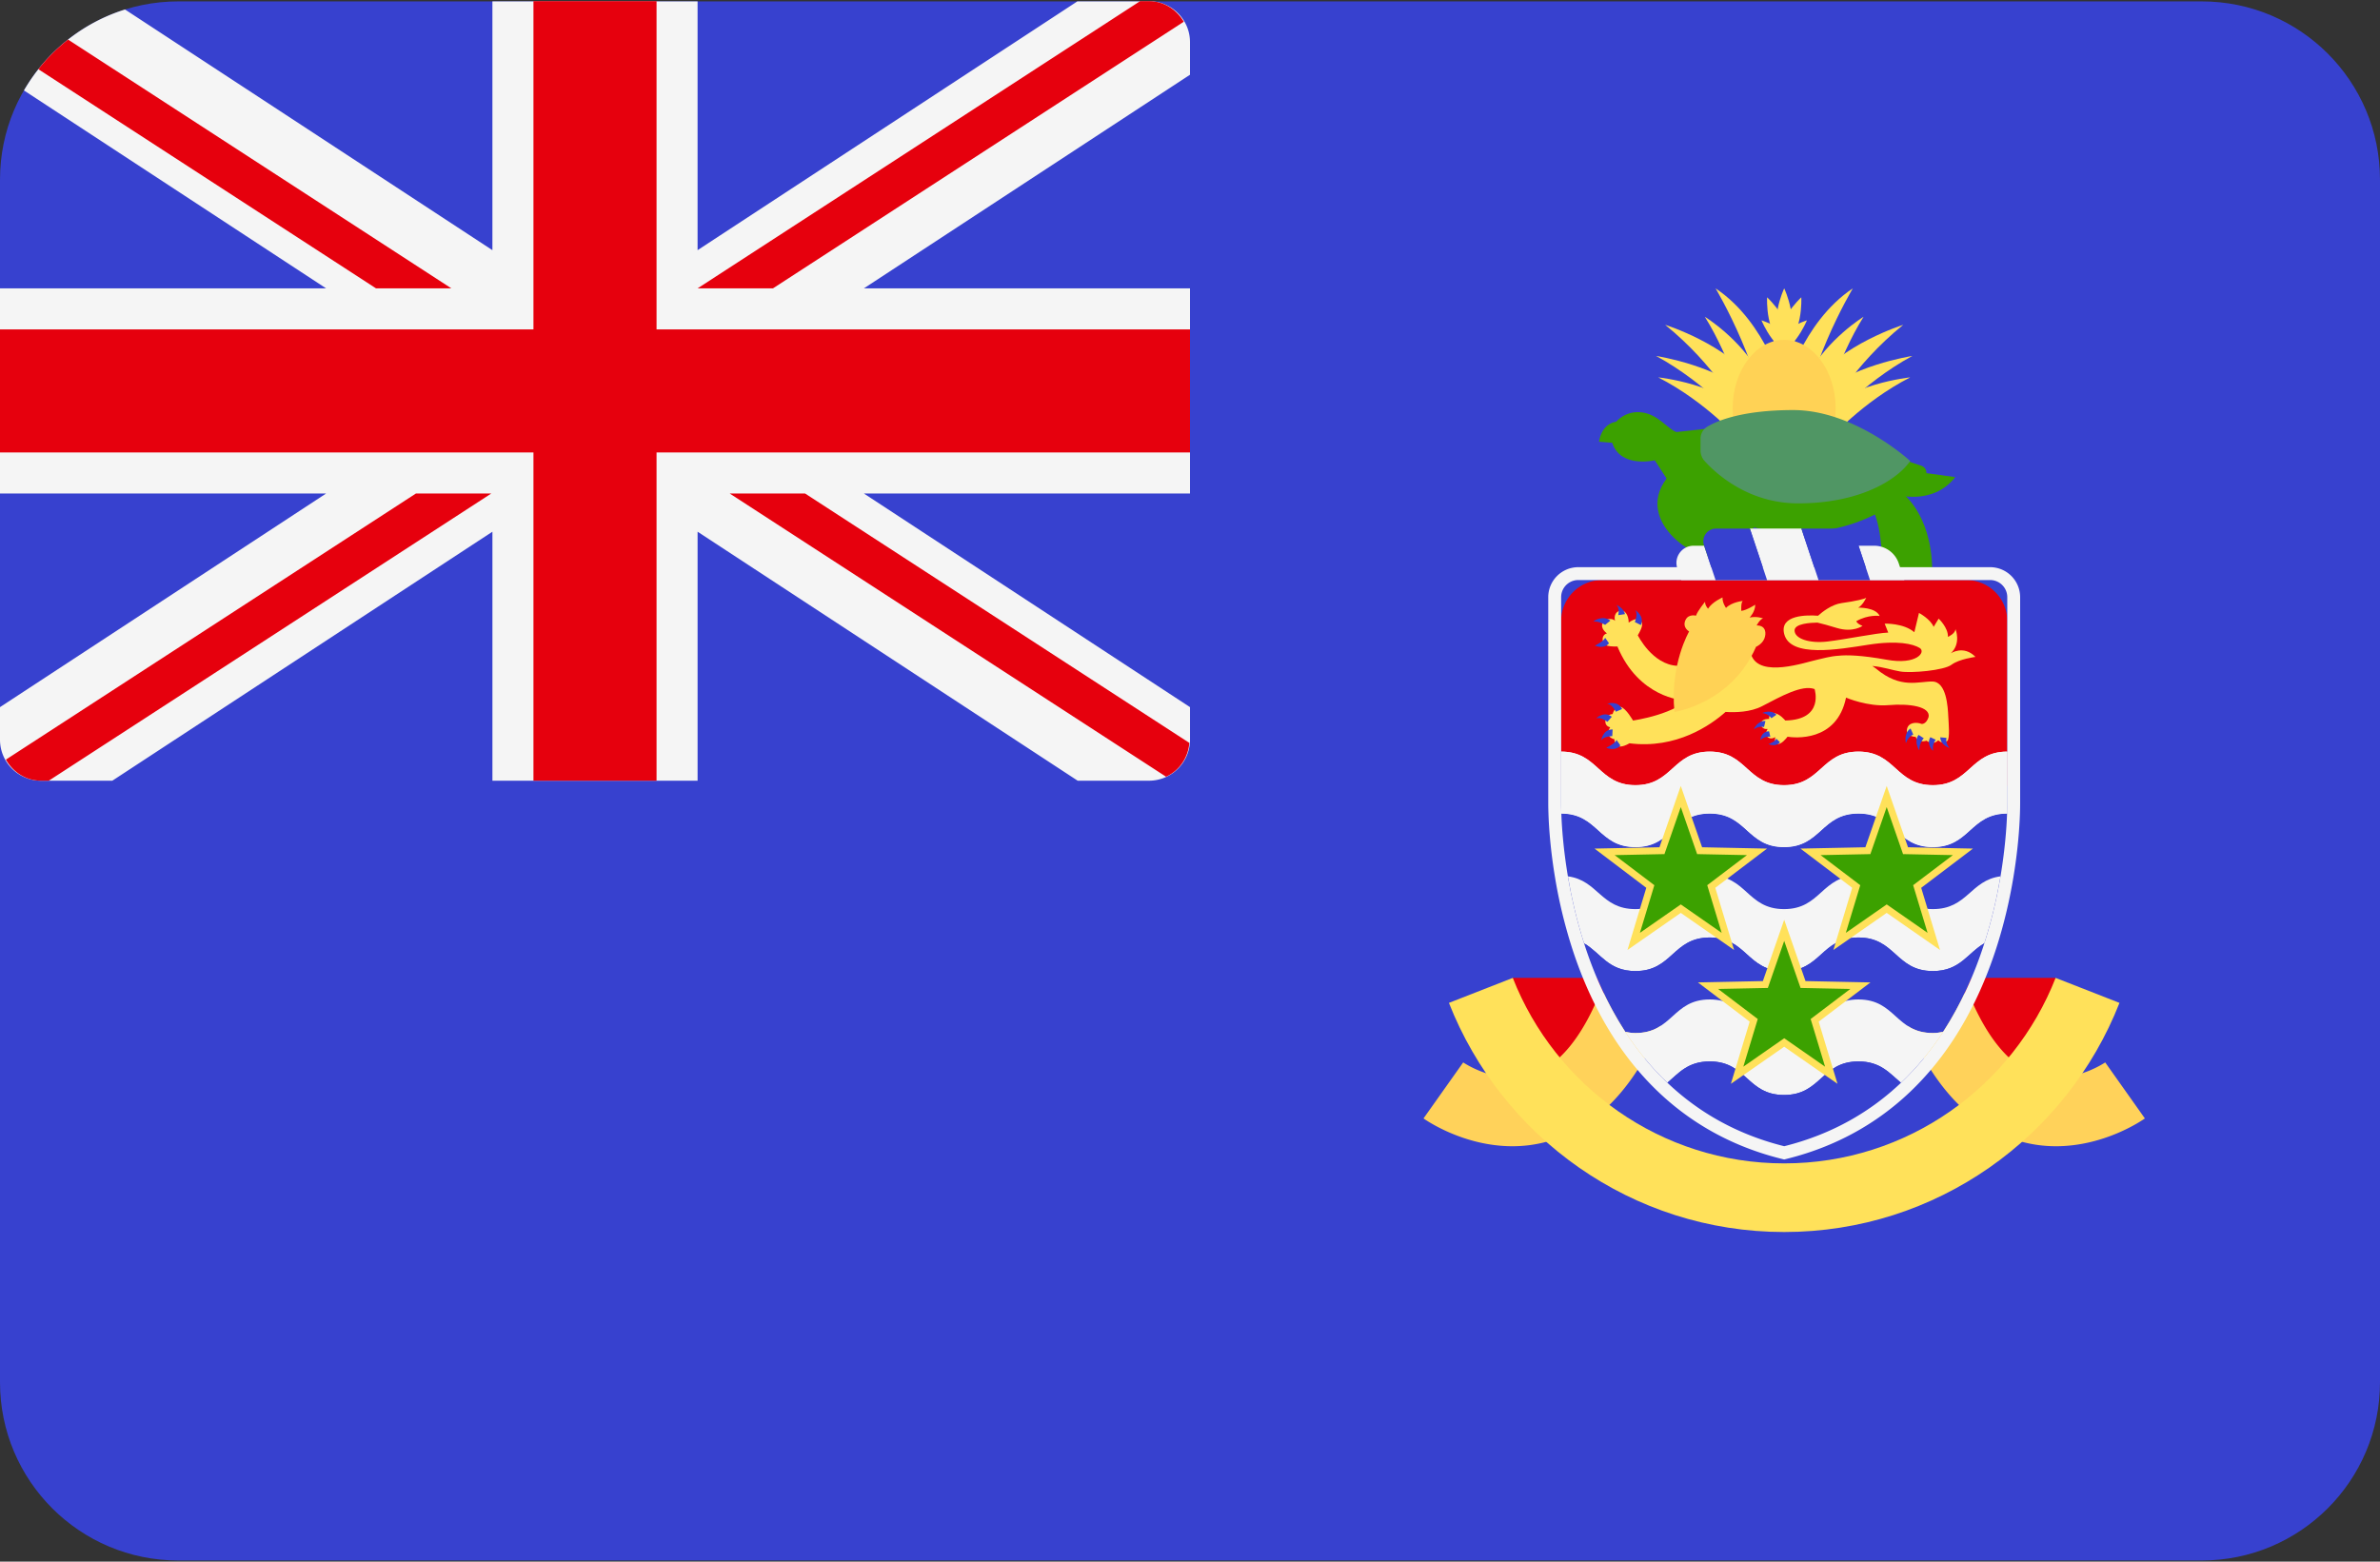 <svg width="512" height="336" xmlns="http://www.w3.org/2000/svg"><rect width="100%" height="100%" fill="#333333" stroke="none"/><g fill="none" fill-rule="evenodd"><path d="M473.655 335.75H38.345C17.167 335.75 0 318.582 0 297.405V38.646C0 17.469 17.167.301 38.345.301h435.31C494.832.301 512 17.468 512 38.646v258.759c0 21.177-17.167 38.345-38.345 38.345z" fill="#3741CF"/><path d="M8.828 167.975h15.334l81.77-53.574v53.574h44.138v-53.574l81.77 53.574h15.334a8.829 8.829 0 0 0 8.828-8.828v-7.002l-70.155-45.963H256V62.044h-70.155L256 16.081V9.079c0-4.559-3.456-8.309-7.891-8.777h-16.348l-81.693 53.523V.301H105.93v53.523L26.894 2.041C17.652 4.929 9.921 11.227 5.153 19.456l65.002 42.588H0v44.138h70.155L0 152.145v7.002a8.829 8.829 0 0 0 8.828 8.828z" fill="#F5F5F5"/><g fill="#E6000D"><path d="M256 70.871H141.241V.25h-26.482v70.621H0v26.483h114.759v70.621h26.482V97.354H256z"/><path d="M8.254 14.894L80.89 62.043h16.214L14.643 8.516a38.551 38.551 0 0 0-6.389 6.378zM166.283 62.044l88.374-57.366c-1.536-2.599-4.246-4.427-7.485-4.427h-1.909l-95.194 61.793h16.214zM89.474 106.182L1.269 163.437c1.519 2.663 4.273 4.537 7.559 4.537h1.665l95.196-61.793H89.474v.001zM255.86 159.841l-82.666-53.658H156.98l93.874 60.935c2.812-1.306 4.741-4.042 5.006-7.277z"/></g><g fill="#FFE15A"><path d="M383.828 84.193s-3.691-14.766-14.766-22.15c0 0 11.074 18.457 11.074 33.224l3.692-11.074z"/><path d="M366.754 68.158s7.73 4.729 11.882 12.459l-3.346 7.73c.002-.002-2.767-10.96-8.536-20.189z"/><path d="M358.218 69.888s13.382 4.153 19.726 12.806l-3.807 5.768c0-.001-5.075-9.806-15.919-18.574z"/><path d="M356.257 76.579s14.074 2.191 20.419 8.883l-1.615 6.345s-7.73-9.229-18.804-15.228z"/><path d="M356.718 81.194s13.612 1.385 19.842 8.536c6.229 7.153-2.307 4.96-2.307 4.96s-7.152-8.19-17.535-13.496zM383.828 84.193s3.691-14.766 14.766-22.15c0 0-11.074 18.457-11.074 33.224l-3.692-11.074z"/><path d="M400.901 68.158s-7.73 4.729-11.882 12.459l3.346 7.73c0-.002 2.769-10.96 8.536-20.189z"/><path d="M409.438 69.888s-13.382 4.153-19.726 12.806l3.807 5.768c-.001-.001 5.075-9.806 15.919-18.574z"/><path d="M411.4 76.579s-14.074 2.191-20.419 8.883l1.615 6.345s7.728-9.229 18.804-15.228z"/><path d="M410.937 81.194s-13.612 1.385-19.842 8.536c-6.229 7.153 2.307 4.96 2.307 4.96s7.153-8.19 17.535-13.496zM383.828 62.044s-3.691 7.767 0 11.651c3.692-3.884 0-11.651 0-11.651z"/><path d="M380.15 63.972s-.495 8.586 4.386 10.794c1.959-4.987-4.386-10.794-4.386-10.794z"/><path d="M387.506 63.972s.495 8.586-4.386 10.794c-1.959-4.987 4.386-10.794 4.386-10.794z"/><path d="M388.715 68.925s-3.221 7.975-8.578 7.884c.361-5.346 8.578-7.884 8.578-7.884z"/><path d="M378.941 68.925s3.221 7.975 8.578 7.884c-.361-5.346-8.578-7.884-8.578-7.884z"/></g><ellipse fill="#FFD255" cx="383.82" cy="87.89" rx="11.08" ry="14.766"/><g fill="#3CA100"><path d="M358.526 102.958l-2.538-3.923s-7.383 1.769-9.152-3.768l-2.846-.231s.384-3.768 3.691-4.307c0 0 1.999-2.461 5.537-1.999 3.538.461 5.384 3.46 7.422 4.23 2.038.769 2.269 3.307 2.269 3.307l15.535 15.919s-4.46 5.692-8.46 7.537c-4 1.845-18.688-7.151-11.458-16.765zM408.977 105.88s6.461 4.384 6.691 16.497h-10.729s.116-8.191-1.961-12.574l5.999-3.923z"/><path d="M407.593 106.343s8.075 2.654 13.036-3.691l-8.422-1.153-4.614 4.844z"/><path d="M405.17 97.46l8.2 2.764c1.034.349 1.399 1.629.674 2.445-3.111 3.505-12.397 11.903-27.37 11.903-19.496 0-24.533-12.267-24.764-13.19-.231-.922-1.269-8.422-1.269-8.422l8.306-.922 36.223 5.422z"/></g><g fill="#E6000D"><path d="M325.44 210.403h21.473l-11.075 21.451-11.074-14.766zM442.216 210.403h-21.472l11.074 21.451 11.074-14.766z"/></g><g fill="#FFD25A"><path d="M325.351 246.621c-10.593 0-18.699-5.685-19.117-5.981l8.536-12.052c.071.046 7.223 4.906 14.516 2.697 7.38-2.228 12.225-10.937 14.991-17.856l13.71 5.486c-5.816 14.542-14.112 23.479-24.651 26.569a28.253 28.253 0 0 1-7.985 1.137zM442.305 246.621c10.593 0 18.699-5.685 19.117-5.981l-8.536-12.052c-.071.046-7.223 4.906-14.516 2.697-7.38-2.228-12.225-10.937-14.991-17.856l-13.71 5.486c5.816 14.542 14.112 23.479 24.651 26.569a28.258 28.258 0 0 0 7.985 1.137z"/></g><path d="M431.818 169.098h-95.98v-35.47a8.829 8.829 0 0 1 8.828-8.828h78.325a8.829 8.829 0 0 1 8.828 8.828l-.001 35.47z" fill="#E6000D"/><g fill="#FFE15A"><path d="M362.025 150.641l-1.153-7.383c-5.422-.231-8.536-6.575-8.536-6.575l-4.384 2.422c4.613 11.074 14.073 11.536 14.073 11.536z"/><path d="M419.82 143.027c1.615-1.23 5.153-1.692 5.153-1.692-2.538-2.615-5.306-.769-5.306-.769 2.307-2.153 1-5.229 1-5.229 0 1-1.615 1.692-1.615 1.692.077-1.999-1.999-3.923-1.999-3.923l-1.077 1.769c-.692-1.692-3.153-2.999-3.153-2.999l-1 4.153c-2.307-1.999-6.383-1.846-6.383-1.846l.769 1.923c-2.461.076-9.152 1.461-13.075 1.922-3.923.461-7.075-.615-7.075-2.383 0-1.482 3.428-1.665 4.911-1.687 1.049.234 2.368.612 4.222 1.169 3.46 1.038 5.487-.466 5.487-.466-1.212-.461-1.346-1-1.346-1 2.595-1.5 5.03-1.13 5.03-1.13-.865-1.903-4.615-1.788-4.615-1.788.981-.519 1.73-2.134 1.73-2.134-.231.231-2.362.754-5.272 1.144-2.19.295-4.247 1.96-5.097 2.73-2.31-.177-8.342-.25-7.281 3.933 1.308 5.153 11.69 3.307 18.073 2.307 6.383-1 9.69-.153 11.074.692 1.385.846-.589 3.712-7.075 2.538-5.605-1.014-8.692-1.043-10.387-.865-1.879.12-3.481.626-4.61.865-2.538.538-12.306 3.999-14.151-1-1.846-5-10.844 8.152-10.844 8.152l.703.836-2.395-.567c-3.23 4.326-12.92 5.653-12.92 5.653s-1.442-2.595-2.654-2.942c-1.212-.346-1.73 1.557-1.73 1.557s-1.442.057-1.557 1.385c-.116 1.326 1.038 1.442 1.038 1.442s-1.385 2.019.922 2.595c0 0-.173 2.826 3.23.865 10.11 1.274 17.482-3.917 20.674-6.749 2.087.134 5.339.067 7.839-1.23 3.999-2.077 8.614-4.692 11.305-3.691 0 0 2.154 6.614-6.306 6.767 0 0-1.251-1.582-2.51-1.582-.543 0-1.108.652-.934 1.238 0 0-1.476-.087-1.737.782-.213.708.303 1.519 1.389 1.389 0 0-.738 1.086 0 1.737s1.651 0 1.651 0-.391 1.346.521 1.476c.78.111 1.813-1.163 2.109-1.55 1.354.211 10.591 1.276 12.586-8.413 0 0 4.615 1.999 9.152 1.615 4.537-.384 8.999.308 8.614 2.538-.503 1.617-1.495 1.51-1.495 1.51-1.086-.435-2.91-.391-3.17 1.173-.26 1.564 1.867 1.607 1.867 1.607.608 1.433 2.345.825 2.345.825 1.519 1.086 2.519-.087 2.519-.087.652.565 1.324.67 1.954.13.608-.521.267-3.996.209-5.236-.096-2.063-.385-7.459-3.384-7.537-2.999-.077-6.845 1.692-12.151-2.769-.277-.233-.547-.381-.821-.579 2.511.233 4.31.914 6.051 1.194 2.385.386 9.384-.23 10.998-1.46zM347.95 139.104s-1.471.04-2.191-.173c-1.235-.364-1.385-2.307-.057-2.654 0 0-1.597-1.085-.865-2.307.586-.978 2.079-.975 2.598-.398 0 0-.487-1.609.921-2.14 1.12-.423 2.019.865 2.019 2.538 0 0 1.674-1.362 2.538-.461.602.628.429 1.453-.577 3.172-1.027 1.755-4.386 2.423-4.386 2.423z"/></g><g fill="#3741CF"><path d="M346.131 138.393s-.781 1.346-3.04.521c0 0 1.954-.913 2.215-1.694l.825 1.173zM345.305 134.441s-1.216-.781-2.562-.738c0 0 1.997-1.476 3.691-.173l-1.129.911zM348.129 132.356s.391-1.433-.391-2.215c0 0 1.607.695 1.824 1.997l-1.433.218zM351.69 133.833s.781-1.737.087-2.562c0 0 2.084 1.216 1.216 3.214l-1.303-.652zM347.62 153.134s-.836-1.711-1.914-1.705c0 0 2.268-.825 3.249 1.12l-1.335.585zM345.793 155.315s-1.491-1.186-2.462-.716c0 0 1.693-1.72 3.414-.386l-.952 1.102zM346.84 158.391s-1.905-.021-2.383.946c0 0 .28-2.397 2.458-2.4l-.075 1.454zM348.582 160.37s-.781 1.346-3.04.521c0 0 1.954-.913 2.215-1.694l.825 1.173zM382.909 159.686s-.64 1.102-2.49.427c0 0 1.502-.536 1.715-1.177l.775.75z"/></g><path d="M363.372 135.874s-4.154 7.075-3.155 17.304c0 0 12.247-1.788 17.554-14.016 0 0 1.293-.523 1.797-1.779.429-1.068.394-2.827-1.663-2.817 0 0 .616-1.23 1.365-1.519 0 0-1.326-.519-2.884-.173 0 0 1.212-1.212 1.212-2.769 0 0-1.846 1.212-2.999 1.326 0 0-.116-1.903.346-2.134 0 0-2.422.231-3.634 1.5 0 0-.808-1.096-.75-2.25 0 0-2.25.981-3.115 2.422 0 0-.692-.75-.634-1.5 0 0-1.615 1.961-1.961 2.999 0 0-1.522-.418-2.191.808-.484.887-.374 1.86.712 2.598z" fill="#FFD255"/><g fill="#3741CF"><path d="M381.063 154.535s-.492-.927-1.969-1.129c0 0 1.882-.868 3.069.376l-1.1.753zM411.595 158.052s-1.079.341-1.585 1.867c0 0-.553-2.167 1.001-3.182l.584 1.315zM413.859 158.849s-1.022.993-.973 2.601c0 0-1.261-1.847-.149-3.332l1.122.731zM418.745 158.762s-.309 1.052.625 2.174c0 0-1.933-.615-1.97-2.298l1.345.124zM416.449 159.171s-.82.78-.602 2.374c0 0-1.525-1.34-.575-2.934l1.177.56zM379.489 156.431s-.988-.354-2.216.49c0 0 .807-1.909 2.522-1.788l-.306 1.298zM380.839 158.531s-1.015-.266-2.165.682c0 0 .177-1.842 1.897-1.87l.268 1.188z"/></g><path d="M431.818 175.047c-8.006 0-8.006 7.221-16.011 7.221-8.005 0-8.006-7.221-16.011-7.221-8 0-8 7.221-16 7.221-7.993 0-7.993-7.221-15.986-7.221s-7.992 7.221-15.983 7.221c-7.994 0-7.994-7.221-15.989-7.221v-13.332c7.994 0 7.994 7.221 15.989 7.221 7.992 0 7.992-7.221 15.983-7.221 7.993 0 7.993 7.221 15.986 7.221 8 0 8-7.221 16-7.221 8.006 0 8.006 7.221 16.011 7.221 8.005 0 8.006-7.221 16.011-7.221v13.332z" fill="#F5F5F5"/><path d="M415.807 182.269c-8.006 0-8.006-7.221-16.011-7.221-8 0-8 7.221-16 7.221-7.993 0-7.993-7.221-15.986-7.221s-7.992 7.221-15.983 7.221c-7.978 0-8-7.186-15.944-7.217.11 3.192.477 7.93 1.412 13.497 6.494.86 7.085 7.051 14.531 7.051 7.992 0 7.992-7.222 15.983-7.222 7.993 0 7.993 7.222 15.986 7.222 8 0 8-7.222 16-7.222 8.006 0 8.006 7.222 16.011 7.222 7.457 0 8.05-6.193 14.553-7.051.936-5.567 1.302-10.305 1.412-13.497-7.953.031-7.975 7.217-15.964 7.217z" fill="#3741CF"/><path d="M415.807 195.601c-8.006 0-8.006-7.222-16.011-7.222-8 0-8 7.222-16 7.222-7.993 0-7.993-7.222-15.986-7.222s-7.992 7.222-15.983 7.222c-7.446 0-8.038-6.191-14.531-7.051.742 4.412 1.848 9.331 3.479 14.418 3.599 2.066 5.166 5.965 11.052 5.965 7.992 0 7.992-7.221 15.983-7.221 7.993 0 7.993 7.221 15.986 7.221 8 0 8-7.221 16-7.221 8.006 0 8.006 7.221 16.011 7.221 5.899 0 7.465-3.907 11.076-5.971 1.63-5.085 2.735-10.003 3.478-14.412-6.504.858-7.097 7.051-14.554 7.051z" fill="#F5F5F5"/><path d="M415.807 208.932c-8.006 0-8.006-7.221-16.011-7.221-8 0-8 7.221-16 7.221-7.993 0-7.993-7.221-15.986-7.221s-7.992 7.221-15.983 7.221c-5.885 0-7.453-3.9-11.052-5.965 2.031 6.338 4.884 12.911 8.866 19.041.671.138 1.363.256 2.186.256 7.992 0 7.992-7.222 15.983-7.222 7.993 0 7.993 7.222 15.986 7.222 8 0 8-7.222 16-7.222 8.006 0 8.006 7.222 16.011 7.222.832 0 1.533-.118 2.21-.258 3.982-6.132 6.835-12.706 8.866-19.044-3.61 2.063-5.177 5.97-11.076 5.97z" fill="#3741CF"/><path d="M415.807 222.264c-8.006 0-8.006-7.222-16.011-7.222-8 0-8 7.222-16 7.222-7.993 0-7.993-7.222-15.986-7.222s-7.992 7.222-15.983 7.222c-.823 0-1.515-.118-2.186-.256 2.53 3.895 5.526 7.599 9.054 10.951 2.444-2.065 4.386-4.585 9.116-4.585 7.993 0 7.993 7.221 15.986 7.221 8 0 8-7.221 16-7.221 4.749 0 6.691 2.532 9.149 4.6 3.535-3.357 6.537-7.066 9.071-10.968-.677.14-1.378.258-2.21.258z" fill="#F5F5F5"/><path d="M408.945 232.974c-2.457-2.068-4.399-4.6-9.149-4.6-8 0-8 7.221-16 7.221-7.993 0-7.993-7.221-15.986-7.221-4.73 0-6.671 2.52-9.116 4.585 6.43 6.11 14.628 11.034 25.133 13.661 10.497-2.623 18.69-7.542 25.118-13.646z" fill="#3741CF"/><g fill="#F5F5F5"><path d="M399.796 161.715c-8 0-8 7.221-16 7.221-7.993 0-7.993-7.221-15.986-7.221s-7.992 7.221-15.983 7.221c-7.994 0-7.994-7.221-15.989-7.221v11.074c0 .625.014 1.395.044 2.262 7.944.031 7.967 7.217 15.944 7.217 7.992 0 7.992-7.221 15.983-7.221 7.993 0 7.993 7.221 15.986 7.221 8 0 8-7.221 16-7.221 8.006 0 8.006 7.221 16.011 7.221 7.989 0 8.011-7.186 15.967-7.217.03-.868.044-1.638.044-2.262v-11.074c-8.006 0-8.006 7.221-16.011 7.221-8.005.001-8.005-7.221-16.01-7.221z"/><path d="M428.127 124.8a3.691 3.691 0 0 1 3.691 3.691v44.298c0 .625-.014 1.395-.044 2.262-.11 3.192-.477 7.93-1.412 13.497-.742 4.409-1.848 9.327-3.478 14.412-2.031 6.339-4.884 12.914-8.866 19.044-2.535 3.903-5.537 7.613-9.071 10.968-6.428 6.103-14.621 11.022-25.117 13.646-10.505-2.626-18.703-7.551-25.133-13.661-3.528-3.352-6.524-7.055-9.054-10.951-3.982-6.131-6.835-12.703-8.866-19.041-1.631-5.087-2.738-10.007-3.479-14.418-.936-5.567-1.302-10.305-1.412-13.497a67.135 67.135 0 0 1-.044-2.262V128.49a3.691 3.691 0 0 1 3.691-3.691h88.596l-.002.001zm0-2.769H339.53a6.468 6.468 0 0 0-6.461 6.461v44.298c0 .651.014 1.453.046 2.358.105 3.014.441 7.863 1.449 13.86a106.495 106.495 0 0 0 3.573 14.804c2.34 7.299 5.429 13.929 9.181 19.704 2.763 4.253 5.949 8.106 9.468 11.451 7.342 6.977 16.214 11.801 26.369 14.34l.672.168.671-.168c10.147-2.537 19.013-7.357 26.353-14.325 3.528-3.35 6.72-7.208 9.487-11.468 3.753-5.777 6.841-12.407 9.181-19.709 1.512-4.714 2.713-9.693 3.572-14.797 1.009-5.997 1.345-10.848 1.449-13.86a70.74 70.74 0 0 0 .046-2.358V128.492a6.467 6.467 0 0 0-6.459-6.461z" fill-rule="nonzero"/></g><path fill="#3CA100" d="M383.828 224.296l-10.13 7.049 3.574-11.813-9.834-7.455 12.337-.25 4.053-11.658 4.053 11.658 12.336.25-9.832 7.455 3.574 11.813z"/><path d="M383.828 202.447l3.517 10.115 10.708.218-8.535 6.47 3.102 10.251-8.791-6.116-8.791 6.116 3.102-10.251-8.534-6.47 10.708-.218 3.514-10.115zm0-4.555l-1.412 4.064-3.175 9.133-9.667.198-4.301.087 3.428 2.6 7.704 5.842-2.799 9.255-1.246 4.118 3.532-2.457 7.936-5.523 7.936 5.523 3.532 2.457-1.246-4.118-2.799-9.255 7.704-5.842 3.428-2.6-4.301-.087-9.667-.198-3.175-9.133-1.412-4.064z" fill="#FFE15A" fill-rule="nonzero"/><path fill="#3CA100" d="M361.581 195.502l-10.13 7.049 3.574-11.812-9.834-7.455 12.337-.252 4.053-11.658 4.052 11.658 12.338.252-9.834 7.455 3.574 11.812z"/><path d="M361.581 173.653l3.517 10.115 10.708.218-8.534 6.47 3.102 10.251-8.791-6.116-8.791 6.116 3.102-10.251-8.534-6.47 10.708-.218 3.513-10.115zm0-4.555l-1.412 4.064-3.175 9.133-9.667.198-4.301.087 3.428 2.6 7.704 5.842-2.799 9.255-1.246 4.118 3.532-2.457 7.936-5.523 7.936 5.523 3.532 2.457-1.246-4.118-2.799-9.255 7.704-5.842 3.428-2.6-4.301-.087-9.667-.198-3.175-9.133-1.412-4.064z" fill="#FFE15A" fill-rule="nonzero"/><path fill="#3CA100" d="M405.879 195.502l-10.129 7.049 3.572-11.812-9.832-7.455 12.336-.252 4.053-11.658 4.053 11.658 12.337.252-9.833 7.455 3.573 11.812z"/><g fill="#FFE15A"><path d="M405.879 173.653l3.517 10.115 10.707.218-8.534 6.47 3.102 10.251-8.791-6.116-8.791 6.116 3.102-10.251-8.534-6.47 10.708-.218 3.514-10.115zm0-4.555l-1.412 4.064-3.175 9.133-9.667.198-4.301.087 3.428 2.6 7.704 5.842-2.799 9.255-1.246 4.118 3.532-2.457 7.936-5.523 7.936 5.523 3.532 2.457-1.246-4.118-2.799-9.255 7.704-5.842 3.428-2.6-4.301-.087-9.667-.198-3.175-9.133-1.412-4.064z" fill-rule="nonzero"/><path d="M442.216 210.403c-9.161 23.326-31.85 39.908-58.388 39.908-26.538 0-49.227-16.583-58.388-39.908l-13.738 5.375c11.317 28.814 39.345 49.3 72.126 49.3 32.781 0 60.809-20.486 72.126-49.3l-13.738-5.375z"/></g><g fill="#F5F5F5"><path d="M391.211 124.8h-11.074l-3.692-11.075h11.075zM409.668 124.8h-7.383l-2.461-7.383h3.37a5.568 5.568 0 0 1 5.282 3.807l1.192 3.576zM369.062 124.8h-7.383l-.842-2.525c-.797-2.39.982-4.858 3.502-4.858h2.261l2.462 7.383z"/></g><g fill="#3741CF"><path d="M402.285 124.8h-11.074l-3.691-11.074h8.414a3.69 3.69 0 0 1 3.502 2.525l2.849 8.549zM380.137 124.8h-11.074l-2.494-7.48a2.73 2.73 0 0 1 2.591-3.594h7.286l3.691 11.074z"/></g><path d="M410.937 99.19c-2.884 4.153-10.959 9.113-24.11 9.113-10.836 0-17.805-6.543-20.132-9.123a3.368 3.368 0 0 1-.863-2.278v-2.518c0-1.084.562-2.07 1.498-2.614 2.344-1.364 7.762-3.54 18.458-3.54 13.267.001 25.149 10.96 25.149 10.96z" fill="#509664"/></g></svg>
